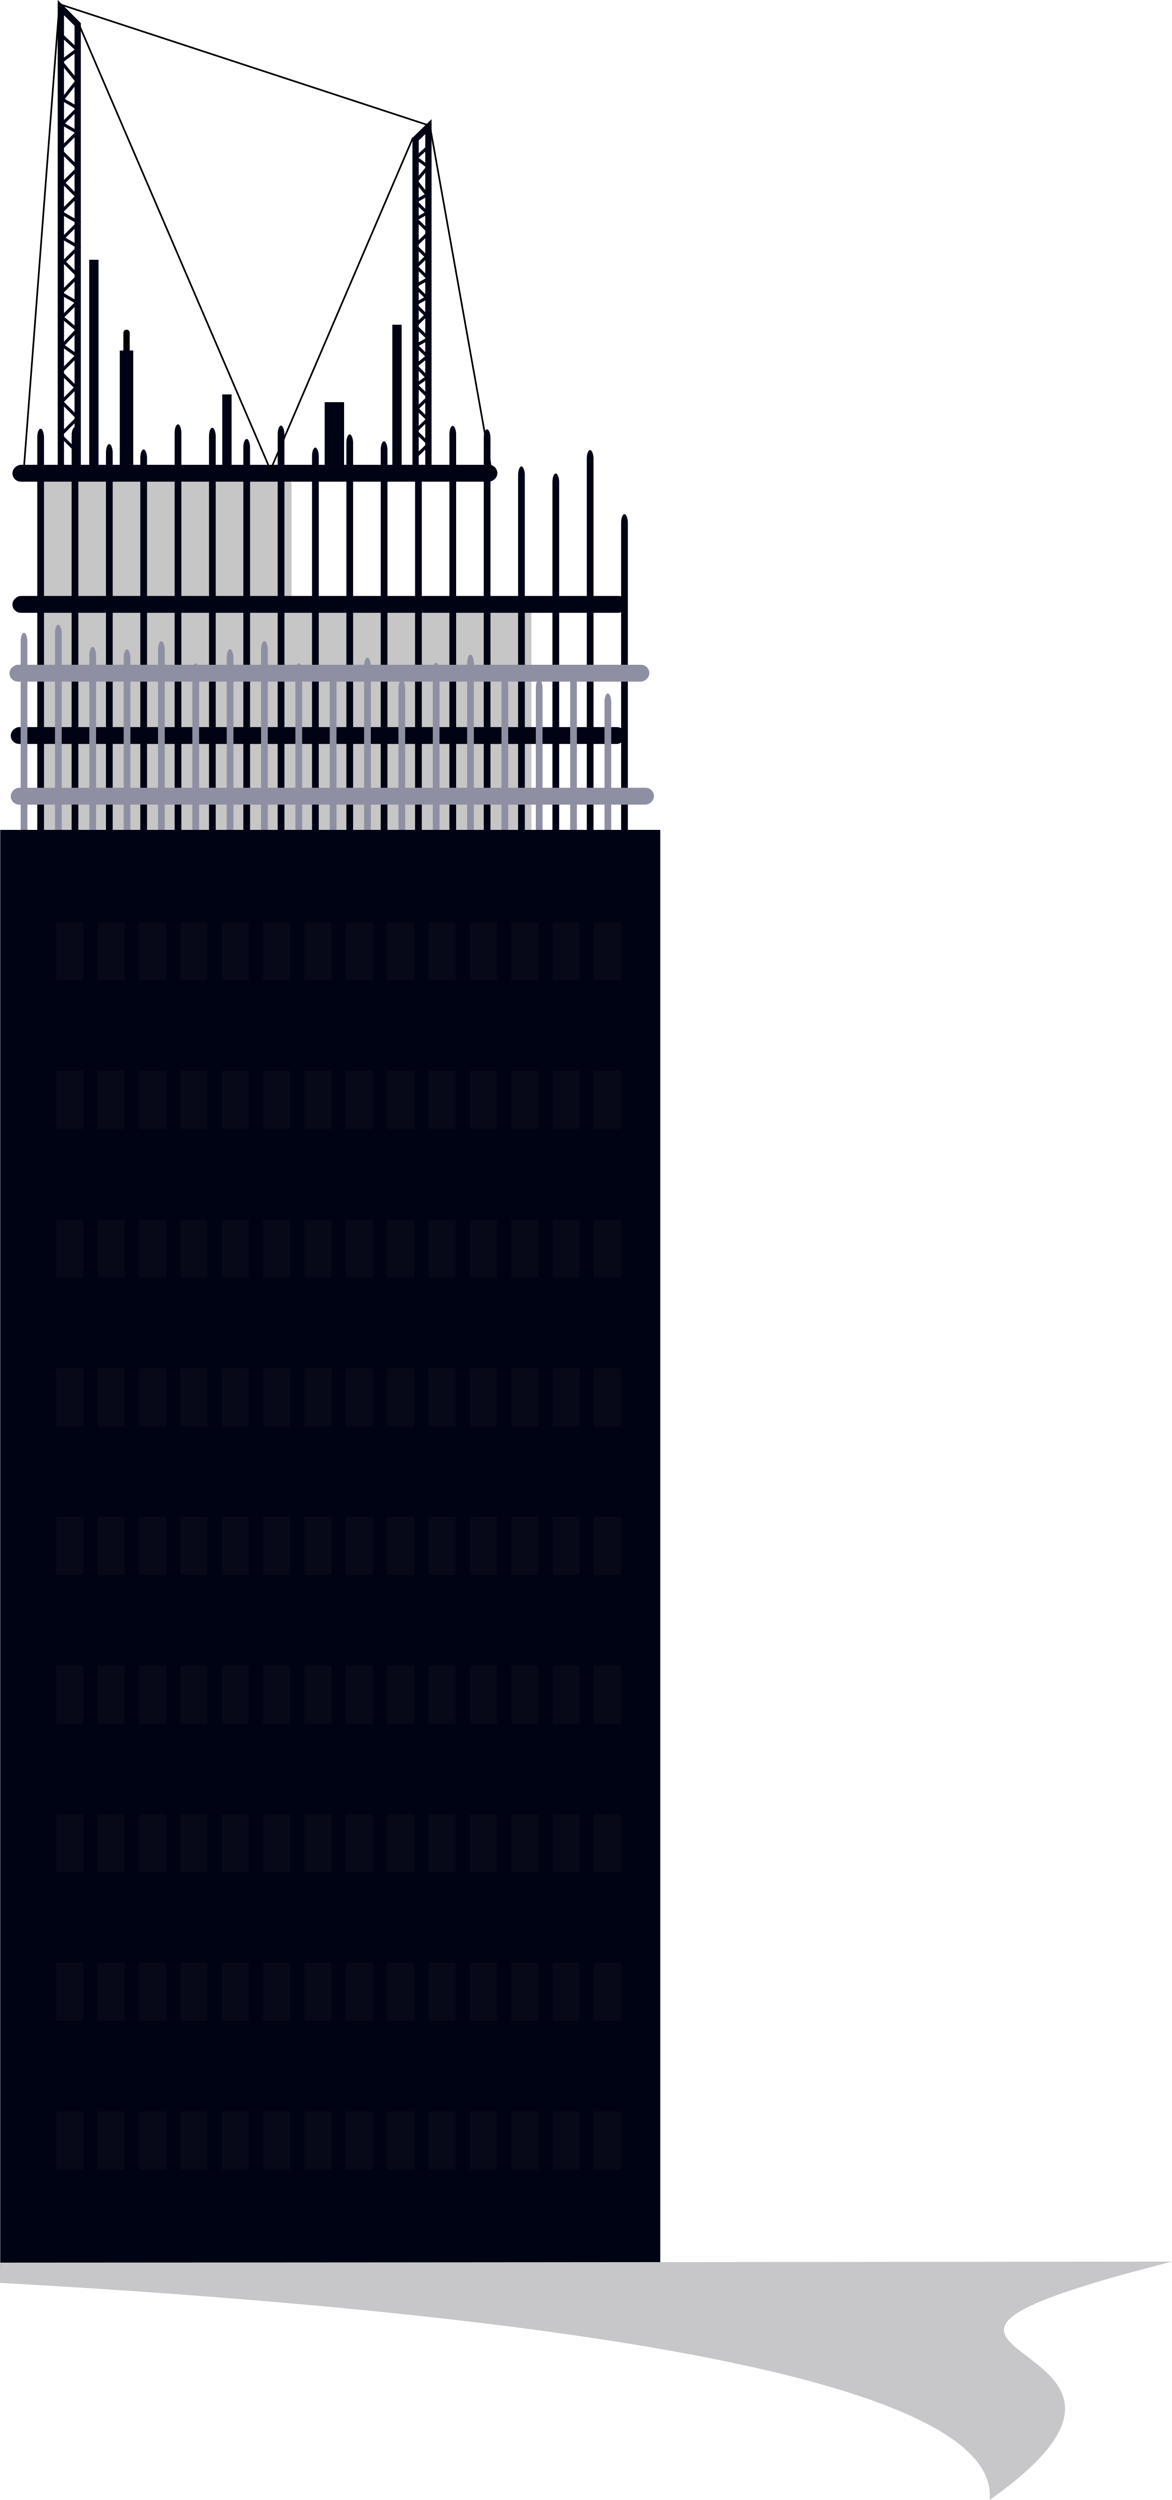 <?xml version="1.0" encoding="UTF-8" standalone="no"?>
<svg
   xmlns:dc="http://purl.org/dc/elements/1.1/"
   xmlns:cc="http://creativecommons.org/ns#"
   xmlns:rdf="http://www.w3.org/1999/02/22-rdf-syntax-ns#"
   xmlns:svg="http://www.w3.org/2000/svg"
   xmlns="http://www.w3.org/2000/svg"
   xmlns:sodipodi="http://sodipodi.sourceforge.net/DTD/sodipodi-0.dtd"
   xmlns:inkscape="http://www.inkscape.org/namespaces/inkscape"
   sodipodi:docname="Building Under Construction - lights.svg"
   inkscape:version="1.0 (4035a4fb49, 2020-05-01)"
   id="svg3506"
   version="1.1"
   viewBox="0 0 186.032 396.547"
   height="396.547mm"
   width="186.032mm">
  <defs
     id="defs3500" />
  <sodipodi:namedview
     inkscape:snap-global="false"
     inkscape:window-maximized="1"
     inkscape:window-y="-9"
     inkscape:window-x="-9"
     inkscape:window-height="1001"
     inkscape:window-width="1920"
     showgrid="false"
     inkscape:document-rotation="0"
     inkscape:current-layer="layer1"
     inkscape:document-units="mm"
     inkscape:cy="794.36035"
     inkscape:cx="360.39554"
     inkscape:zoom="1"
     inkscape:pageshadow="2"
     inkscape:pageopacity="0.0"
     borderopacity="1.0"
     bordercolor="#666666"
     pagecolor="#ffffff"
     id="base" />
  <g
     transform="translate(-3.171,111.857)"
     id="layer1"
     inkscape:groupmode="layer"
     inkscape:label="Layer 1">
    <g
       id="g1080"
       transform="translate(1.069,-0.267)">
      <path
         id="rect4168"
         style="fill:#c6c6c6;stroke:none;stroke-width:2.835;stroke-linecap:round;stroke-linejoin:round"
         d="m 25.938,285.154 c -2.798,0 -5.051,2.253 -5.051,5.051 v 223.475 c 0,2.798 2.253,5.051 5.051,5.051 h 139.457 c 1.216,0 2.316,-0.443 3.186,-1.154 0.87,0.711 1.968,1.154 3.184,1.154 h 137.314 c 2.798,0 5.051,-2.253 5.051,-5.051 V 362.494 c 0,-2.798 -2.253,-5.051 -5.051,-5.051 H 171.764 c -0.459,0 -0.896,0.08 -1.318,0.193 v -67.432 c 0,-2.798 -2.253,-5.051 -5.051,-5.051 z"
         transform="matrix(0.265,0,0,0.265,3.207,-111.589)" />
      <rect
         transform="rotate(90)"
         style="fill:#000314;stroke:none;stroke-width:0.75;stroke-linecap:round;stroke-linejoin:round"
         id="rect4133-4"
         width="2.673"
         height="76.974"
         x="-37.863"
         y="-81.049"
         rx="1.336"
         ry="1.336" />
      <rect
         style="fill:#000314;stroke:none;stroke-width:0.75;stroke-linecap:round;stroke-linejoin:round"
         id="rect4071"
         width="1.069"
         height="85.03"
         x="8.018"
         y="-43.587"
         rx="1.336"
         ry="1.336" />
      <rect
         ry="1.336"
         rx="1.336"
         y="-43.832"
         x="13.47"
         height="81.556"
         width="1.069"
         id="rect4071-0"
         style="fill:#000314;stroke:none;stroke-width:0.75;stroke-linecap:round;stroke-linejoin:round" />
      <rect
         style="fill:#000314;stroke:none;stroke-width:0.75;stroke-linecap:round;stroke-linejoin:round"
         id="rect4071-0-9"
         width="1.069"
         height="89.039"
         x="18.921"
         y="-41.148"
         rx="1.336"
         ry="1.336" />
      <rect
         ry="1.336"
         rx="1.336"
         y="-40.3"
         x="24.373"
         height="89.306"
         width="1.069"
         id="rect4071-2"
         style="fill:#000314;stroke:none;stroke-width:0.75;stroke-linecap:round;stroke-linejoin:round" />
      <rect
         style="fill:#000314;stroke:none;stroke-width:0.75;stroke-linecap:round;stroke-linejoin:round"
         id="rect4071-0-6"
         width="1.069"
         height="89.574"
         x="29.824"
         y="-44.287"
         rx="1.336"
         ry="1.336" />
      <rect
         ry="1.336"
         rx="1.336"
         y="-43.741"
         x="35.276"
         height="99.195"
         width="1.069"
         id="rect4071-0-9-8"
         style="fill:#000314;stroke:none;stroke-width:0.75;stroke-linecap:round;stroke-linejoin:round" />
      <rect
         ry="1.336"
         rx="1.336"
         y="-41.965"
         x="40.727"
         height="90.91"
         width="1.069"
         id="rect4071-5"
         style="fill:#000314;stroke:none;stroke-width:0.75;stroke-linecap:round;stroke-linejoin:round" />
      <rect
         style="fill:#000314;stroke:none;stroke-width:0.75;stroke-linecap:round;stroke-linejoin:round"
         id="rect4071-0-7"
         width="1.069"
         height="89.306"
         x="46.179"
         y="-44.081"
         rx="1.336"
         ry="1.336" />
      <rect
         ry="1.336"
         rx="1.336"
         y="-40.596"
         x="51.63"
         height="95.988"
         width="1.069"
         id="rect4071-0-9-9"
         style="fill:#000314;stroke:none;stroke-width:0.75;stroke-linecap:round;stroke-linejoin:round" />
      <rect
         style="fill:#000314;stroke:none;stroke-width:0.75;stroke-linecap:round;stroke-linejoin:round"
         id="rect4071-2-9"
         width="1.069"
         height="99.195"
         x="57.082"
         y="-42.687"
         rx="1.336"
         ry="1.336" />
      <rect
         ry="1.336"
         rx="1.336"
         y="-41.596"
         x="62.533"
         height="94.385"
         width="1.069"
         id="rect4071-0-6-9"
         style="fill:#000314;stroke:none;stroke-width:0.75;stroke-linecap:round;stroke-linejoin:round" />
      <rect
         style="fill:#000314;stroke:none;stroke-width:0.75;stroke-linecap:round;stroke-linejoin:round"
         id="rect4071-0-9-8-2"
         width="1.069"
         height="99.195"
         x="67.985"
         y="-36.239"
         rx="1.336"
         ry="1.336" />
      <rect
         style="fill:#000314;stroke:none;stroke-width:0.75;stroke-linecap:round;stroke-linejoin:round"
         id="rect4071-5-0"
         width="1.069"
         height="99.195"
         x="73.436"
         y="-44.051"
         rx="1.336"
         ry="1.336" />
      <rect
         ry="1.336"
         rx="1.336"
         y="-43.494"
         x="78.888"
         height="94.919"
         width="1.069"
         id="rect4071-0-7-6"
         style="fill:#000314;stroke:none;stroke-width:0.75;stroke-linecap:round;stroke-linejoin:round" />
      <rect
         style="fill:#000314;stroke:none;stroke-width:0.75;stroke-linecap:round;stroke-linejoin:round"
         id="rect4071-0-9-9-7"
         width="1.069"
         height="99.195"
         x="84.339"
         y="-37.603"
         rx="1.336"
         ry="1.336" />
      <rect
         ry="1.336"
         rx="1.336"
         y="-36.487"
         x="89.791"
         height="99.195"
         width="1.069"
         id="rect4071-2-9-5"
         style="fill:#000314;stroke:none;stroke-width:0.75;stroke-linecap:round;stroke-linejoin:round" />
      <rect
         style="fill:#000314;stroke:none;stroke-width:0.75;stroke-linecap:round;stroke-linejoin:round"
         id="rect4071-0-6-9-0"
         width="1.069"
         height="99.195"
         x="95.242"
         y="-40.207"
         rx="1.336"
         ry="1.336" />
      <rect
         ry="1.336"
         rx="1.336"
         y="-30.039"
         x="100.694"
         height="99.195"
         width="1.069"
         id="rect4071-0-9-8-2-7"
         style="fill:#000314;stroke:none;stroke-width:0.75;stroke-linecap:round;stroke-linejoin:round" />
      <rect
         ry="1.336"
         rx="1.336"
         y="-101.362"
         x="3.742"
         height="97.553"
         width="2.673"
         id="rect4133"
         style="fill:#000314;stroke:none;stroke-width:0.75;stroke-linecap:round;stroke-linejoin:round"
         transform="rotate(90)" />
      <g
         transform="matrix(1,0,0,0.322,141.419,10.21)"
         id="g4335-3"
         style="fill:#8f8fa4;stroke-width:1.762">
        <rect
           style="fill:#8f8fa4;stroke:none;stroke-width:1.321;stroke-linecap:round;stroke-linejoin:round"
           id="rect4071-9"
           width="1.069"
           height="106.908"
           x="-136.04"
           y="-66.55"
           rx="1.336"
           ry="4.147" />
        <rect
           ry="4.147"
           rx="1.336"
           y="-70.559"
           x="-130.589"
           height="106.908"
           width="1.069"
           id="rect4071-0-70"
           style="fill:#8f8fa4;stroke:none;stroke-width:1.321;stroke-linecap:round;stroke-linejoin:round" />
        <rect
           style="fill:#8f8fa4;stroke:none;stroke-width:1.321;stroke-linecap:round;stroke-linejoin:round"
           id="rect4071-0-9-6"
           width="1.069"
           height="106.908"
           x="-125.137"
           y="-59.601"
           rx="1.336"
           ry="4.147" />
        <rect
           ry="4.147"
           rx="1.336"
           y="-58.398"
           x="-119.686"
           height="106.908"
           width="1.069"
           id="rect4071-2-4"
           style="fill:#8f8fa4;stroke:none;stroke-width:1.321;stroke-linecap:round;stroke-linejoin:round" />
        <rect
           style="fill:#8f8fa4;stroke:none;stroke-width:1.321;stroke-linecap:round;stroke-linejoin:round"
           id="rect4071-0-6-2"
           width="1.069"
           height="106.908"
           x="-114.234"
           y="-62.407"
           rx="1.336"
           ry="4.147" />
        <rect
           ry="4.147"
           rx="1.336"
           y="-51.449"
           x="-108.783"
           height="106.908"
           width="1.069"
           id="rect4071-0-9-8-9"
           style="fill:#8f8fa4;stroke:none;stroke-width:1.321;stroke-linecap:round;stroke-linejoin:round" />
        <rect
           ry="4.147"
           rx="1.336"
           y="-58.465"
           x="-103.331"
           height="106.908"
           width="1.069"
           id="rect4071-5-4"
           style="fill:#8f8fa4;stroke:none;stroke-width:1.321;stroke-linecap:round;stroke-linejoin:round" />
        <rect
           style="fill:#8f8fa4;stroke:none;stroke-width:1.321;stroke-linecap:round;stroke-linejoin:round"
           id="rect4071-0-7-8"
           width="1.069"
           height="106.908"
           x="-97.88"
           y="-62.474"
           rx="1.336"
           ry="4.147" />
        <rect
           ry="4.147"
           rx="1.336"
           y="-51.516"
           x="-92.428"
           height="106.908"
           width="1.069"
           id="rect4071-0-9-9-4"
           style="fill:#8f8fa4;stroke:none;stroke-width:1.321;stroke-linecap:round;stroke-linejoin:round" />
        <rect
           style="fill:#8f8fa4;stroke:none;stroke-width:1.321;stroke-linecap:round;stroke-linejoin:round"
           id="rect4071-2-9-4"
           width="1.069"
           height="106.908"
           x="-86.977"
           y="-50.313"
           rx="1.336"
           ry="4.147" />
        <rect
           ry="4.147"
           rx="1.336"
           y="-54.323"
           x="-81.525"
           height="106.908"
           width="1.069"
           id="rect4071-0-6-9-7"
           style="fill:#8f8fa4;stroke:none;stroke-width:1.321;stroke-linecap:round;stroke-linejoin:round" />
        <rect
           style="fill:#8f8fa4;stroke:none;stroke-width:1.321;stroke-linecap:round;stroke-linejoin:round"
           id="rect4071-0-9-8-2-6"
           width="1.069"
           height="106.908"
           x="-76.074"
           y="-43.364"
           rx="1.336"
           ry="4.147" />
        <rect
           style="fill:#8f8fa4;stroke:none;stroke-width:1.321;stroke-linecap:round;stroke-linejoin:round"
           id="rect4071-5-0-3"
           width="1.069"
           height="106.908"
           x="-70.622"
           y="-51.783"
           rx="1.336"
           ry="4.147" />
        <rect
           ry="4.147"
           rx="1.336"
           y="-55.793"
           x="-65.17"
           height="106.908"
           width="1.069"
           id="rect4071-0-7-6-3"
           style="fill:#8f8fa4;stroke:none;stroke-width:1.321;stroke-linecap:round;stroke-linejoin:round" />
        <rect
           style="fill:#8f8fa4;stroke:none;stroke-width:1.321;stroke-linecap:round;stroke-linejoin:round"
           id="rect4071-0-9-9-7-1"
           width="1.069"
           height="106.908"
           x="-59.719"
           y="-44.834"
           rx="1.336"
           ry="4.147" />
        <rect
           ry="4.147"
           rx="1.336"
           y="-43.632"
           x="-54.267"
           height="106.908"
           width="1.069"
           id="rect4071-2-9-5-7"
           style="fill:#8f8fa4;stroke:none;stroke-width:1.321;stroke-linecap:round;stroke-linejoin:round" />
        <rect
           style="fill:#8f8fa4;stroke:none;stroke-width:1.321;stroke-linecap:round;stroke-linejoin:round"
           id="rect4071-0-6-9-0-1"
           width="1.069"
           height="106.908"
           x="-48.816"
           y="-47.641"
           rx="1.336"
           ry="4.147" />
        <rect
           ry="4.147"
           rx="1.336"
           y="-36.683"
           x="-43.364"
           height="106.908"
           width="1.069"
           id="rect4071-0-9-8-2-7-2"
           style="fill:#8f8fa4;stroke:none;stroke-width:1.321;stroke-linecap:round;stroke-linejoin:round" />
      </g>
      <rect
         transform="rotate(90)"
         style="fill:#000314;stroke:none;stroke-width:0.75;stroke-linecap:round;stroke-linejoin:round"
         id="rect4133-9"
         width="2.673"
         height="97.553"
         x="-17.061"
         y="-101.629"
         rx="1.336"
         ry="1.336" />
      <rect
         transform="rotate(90)"
         style="fill:#8f8fa4;stroke:none;stroke-width:0.75;stroke-linecap:round;stroke-linejoin:round"
         id="rect4427"
         width="2.673"
         height="102.097"
         x="13.363"
         y="-105.906"
         rx="1.336"
         ry="1.336" />
      <rect
         ry="1.336"
         rx="1.336"
         y="-105.171"
         x="-6.147"
         height="101.562"
         width="2.673"
         id="rect4427-3"
         style="fill:#8f8fa4;stroke:none;stroke-width:0.75;stroke-linecap:round;stroke-linejoin:round"
         transform="rotate(90)" />
      <path
         style="fill:none;stroke:#000314;stroke-width:1;stroke-linecap:butt;stroke-linejoin:miter;stroke-miterlimit:4;stroke-dasharray:none;stroke-opacity:1"
         d="m 11.76,-36.349 v -74.034 l 2.673,2.673 v 71.361 z"
         id="path4462" />
      <path
         style="fill:none;stroke:#000314;stroke-width:0.5;stroke-linecap:butt;stroke-linejoin:miter;stroke-miterlimit:4;stroke-dasharray:none;stroke-opacity:1"
         d="m 11.626,-106.24 2.706,2.539 -2.532,1.905 2.501,3.069 -2.275,2.91 2.441,1.409 -2.453,2.453 2.356,1.36 -2.77,2.77 2.899,2.899 -2.339,2.339 2.138,2.138 -2.539,2.539 2.815,1.625 -2.466,2.466 2.46,1.42 -2.324,2.324 2.255,2.255 -2.74,2.74 2.541,1.467 -2.341,2.341 2.406,2.005 -2.339,2.472 2.28,1.625 -2.599,2.599 2.457,2.457 -2.272,2.272 2.539,2.539 -2.74,2.74 2.806,2.806"
         id="path4464"
         sodipodi:nodetypes="cccccccccccccccccccccccccccccc" />
      <path
         id="path4462-2"
         d="m 70.105,-36.554 v -54.949 l -2.037,1.984 v 52.965 z"
         style="fill:none;stroke:#000314;stroke-width:1;stroke-linecap:butt;stroke-linejoin:miter;stroke-miterlimit:4;stroke-dasharray:none;stroke-opacity:1" />
      <path
         sodipodi:nodetypes="cccccccccccccccccccccccccccccc"
         id="path4464-8"
         d="m 70.206,-88.429 -2.063,1.885 1.93,1.414 -1.907,2.278 1.734,2.16 -1.86,1.046 1.87,1.821 -1.796,1.009 2.111,2.056 -2.21,2.152 1.783,1.736 -1.63,1.587 1.936,1.885 -2.146,1.206 1.88,1.83 -1.875,1.054 1.771,1.725 -1.719,1.674 2.088,2.033 -1.937,1.089 1.785,1.738 -1.834,1.488 1.783,1.835 -1.738,1.206 1.981,1.929 -1.873,1.824 1.732,1.686 -1.936,1.885 2.088,2.033 -2.139,2.083"
         style="fill:none;stroke:#000314;stroke-width:0.5;stroke-linecap:butt;stroke-linejoin:miter;stroke-miterlimit:4;stroke-dasharray:none;stroke-opacity:1" />
      <path
         style="fill:none;stroke:#000000;stroke-width:0.265px;stroke-linecap:butt;stroke-linejoin:miter;stroke-opacity:1"
         d="m 14.552,-107.912 30.238,70.304"
         id="path4484" />
      <path
         style="fill:none;stroke:#000000;stroke-width:0.265px;stroke-linecap:butt;stroke-linejoin:miter;stroke-opacity:1"
         d="M 67.658,-89.769 44.79,-36.475"
         id="path4486" />
      <path
         style="fill:none;stroke:#000000;stroke-width:0.265px;stroke-linecap:butt;stroke-linejoin:miter;stroke-opacity:1"
         d="m 70.304,-91.848 9.827,54.996"
         id="path4488" />
      <path
         style="fill:none;stroke:#000000;stroke-width:0.265px;stroke-linecap:butt;stroke-linejoin:miter;stroke-opacity:1"
         d="m 5.859,-36.853 5.67,-74.083 58.775,19.277"
         id="path4490" />
      <path
         style="color:#000000;font-style:normal;font-variant:normal;font-weight:normal;font-stretch:normal;font-size:medium;line-height:normal;font-family:sans-serif;font-variant-ligatures:normal;font-variant-position:normal;font-variant-caps:normal;font-variant-numeric:normal;font-variant-alternates:normal;font-variant-east-asian:normal;font-feature-settings:normal;font-variation-settings:normal;text-indent:0;text-align:start;text-decoration:none;text-decoration-line:none;text-decoration-style:solid;text-decoration-color:#000000;letter-spacing:normal;word-spacing:normal;text-transform:none;writing-mode:lr-tb;direction:ltr;text-orientation:mixed;dominant-baseline:auto;baseline-shift:baseline;text-anchor:start;white-space:normal;shape-padding:0;shape-margin:0;inline-size:0;clip-rule:nonzero;display:inline;overflow:visible;visibility:visible;opacity:1;isolation:auto;mix-blend-mode:normal;color-interpolation:sRGB;color-interpolation-filters:linearRGB;solid-color:#000000;solid-opacity:1;vector-effect:none;fill:#000000;fill-opacity:1;fill-rule:nonzero;stroke:none;stroke-width:1;stroke-linecap:round;stroke-linejoin:miter;stroke-miterlimit:4;stroke-dasharray:none;stroke-dashoffset:0;stroke-opacity:1;color-rendering:auto;image-rendering:auto;shape-rendering:auto;text-rendering:auto;enable-background:accumulate;stop-color:#000000;stop-opacity:1"
         d="m 22.188,-59.299 a 0.5,0.5 0 0 0 -0.5,0.5 v 21.916 a 0.5,0.5 0 0 0 0.5,0.5 0.5,0.5 0 0 0 0.5,-0.5 v -21.916 a 0.5,0.5 0 0 0 -0.5,-0.5 z"
         id="path4510" />
      <rect
         style="fill:#000314;stroke:none;stroke-width:1;stroke-linecap:round;stroke-linejoin:round;stroke-miterlimit:4;stroke-dasharray:none;stroke-opacity:1"
         id="rect4506"
         width="2.138"
         height="19.644"
         x="21.114"
         y="-55.993"
         rx="0"
         ry="0" />
      <rect
         ry="0"
         rx="0"
         y="-47.801"
         x="53.637"
         height="12.085"
         width="3.083"
         id="rect4506-4"
         style="fill:#000314;stroke:none;stroke-width:1;stroke-linecap:round;stroke-linejoin:round;stroke-miterlimit:4;stroke-dasharray:none;stroke-opacity:1" />
      <rect
         style="fill:#000314;stroke:none;stroke-width:1;stroke-linecap:round;stroke-linejoin:round;stroke-miterlimit:4;stroke-dasharray:none;stroke-opacity:1"
         id="rect4506-4-0"
         width="1.477"
         height="13.219"
         x="37.384"
         y="-49.029"
         rx="0"
         ry="0" />
      <rect
         ry="0"
         rx="0"
         y="-60.085"
         x="64.378"
         height="23.046"
         width="1.477"
         id="rect4506-4-0-3"
         style="fill:#000314;stroke:none;stroke-width:1;stroke-linecap:round;stroke-linejoin:round;stroke-miterlimit:4;stroke-dasharray:none;stroke-opacity:1" />
      <rect
         ry="0"
         rx="0"
         y="-70.385"
         x="16.265"
         height="34.291"
         width="1.477"
         id="rect4506-4-0-31"
         style="fill:#000314;stroke:none;stroke-width:1;stroke-linecap:round;stroke-linejoin:round;stroke-miterlimit:4;stroke-dasharray:none;stroke-opacity:1" />
    </g>
    <rect
       ry="0"
       rx="0"
       y="19.778"
       x="3.207"
       height="228.419"
       width="104.77"
       id="rect4069"
       style="fill:#000314;stroke:none;stroke-width:0.75;stroke-linecap:round;stroke-linejoin:round" />
    <g
       id="g1217"
       transform="translate(1.604,4.276)"
       style="fill:#070919;fill-opacity:1">
      <g
         id="g4706"
         transform="matrix(0.904,0,0,0.82,4.957,8.781)"
         style="fill:#070919;fill-opacity:1;stroke-width:1.162">
        <rect
           ry="0"
           rx="0"
           y="26.07"
           x="6.145"
           height="11.225"
           width="4.734"
           id="rect4548"
           style="fill:#070919;fill-opacity:1;stroke:none;stroke-width:1.162;stroke-linecap:round;stroke-linejoin:round;stroke-miterlimit:4;stroke-dasharray:none;stroke-opacity:1" />
        <rect
           style="fill:#070919;fill-opacity:1;stroke:none;stroke-width:1.162;stroke-linecap:round;stroke-linejoin:round;stroke-miterlimit:4;stroke-dasharray:none;stroke-opacity:1"
           id="rect4548-0"
           width="4.734"
           height="11.225"
           x="13.407"
           y="26.07"
           rx="0"
           ry="0" />
        <rect
           style="fill:#070919;fill-opacity:1;stroke:none;stroke-width:1.162;stroke-linecap:round;stroke-linejoin:round;stroke-miterlimit:4;stroke-dasharray:none;stroke-opacity:1"
           id="rect4548-3"
           width="4.734"
           height="11.225"
           x="20.668"
           y="26.07"
           rx="0"
           ry="0" />
        <rect
           ry="0"
           rx="0"
           y="26.07"
           x="27.93"
           height="11.225"
           width="4.734"
           id="rect4548-0-6"
           style="fill:#070919;fill-opacity:1;stroke:none;stroke-width:1.162;stroke-linecap:round;stroke-linejoin:round;stroke-miterlimit:4;stroke-dasharray:none;stroke-opacity:1" />
        <rect
           style="fill:#070919;fill-opacity:1;stroke:none;stroke-width:1.162;stroke-linecap:round;stroke-linejoin:round;stroke-miterlimit:4;stroke-dasharray:none;stroke-opacity:1"
           id="rect4548-1"
           width="4.734"
           height="11.225"
           x="35.191"
           y="26.07"
           rx="0"
           ry="0" />
        <rect
           ry="0"
           rx="0"
           y="26.07"
           x="42.453"
           height="11.225"
           width="4.734"
           id="rect4548-0-67"
           style="fill:#070919;fill-opacity:1;stroke:none;stroke-width:1.162;stroke-linecap:round;stroke-linejoin:round;stroke-miterlimit:4;stroke-dasharray:none;stroke-opacity:1" />
        <rect
           style="fill:#070919;fill-opacity:1;stroke:none;stroke-width:1.162;stroke-linecap:round;stroke-linejoin:round;stroke-miterlimit:4;stroke-dasharray:none;stroke-opacity:1"
           id="rect4548-7"
           width="4.734"
           height="11.225"
           x="49.714"
           y="26.07"
           rx="0"
           ry="0" />
        <rect
           ry="0"
           rx="0"
           y="26.07"
           x="56.976"
           height="11.225"
           width="4.734"
           id="rect4548-0-0"
           style="fill:#070919;fill-opacity:1;stroke:none;stroke-width:1.162;stroke-linecap:round;stroke-linejoin:round;stroke-miterlimit:4;stroke-dasharray:none;stroke-opacity:1" />
        <rect
           style="fill:#070919;fill-opacity:1;stroke:none;stroke-width:1.162;stroke-linecap:round;stroke-linejoin:round;stroke-miterlimit:4;stroke-dasharray:none;stroke-opacity:1"
           id="rect4548-4"
           width="4.734"
           height="11.225"
           x="64.238"
           y="26.07"
           rx="0"
           ry="0" />
        <rect
           ry="0"
           rx="0"
           y="26.07"
           x="71.499"
           height="11.225"
           width="4.734"
           id="rect4548-0-2"
           style="fill:#070919;fill-opacity:1;stroke:none;stroke-width:1.162;stroke-linecap:round;stroke-linejoin:round;stroke-miterlimit:4;stroke-dasharray:none;stroke-opacity:1" />
        <rect
           ry="0"
           rx="0"
           y="26.07"
           x="78.761"
           height="11.225"
           width="4.734"
           id="rect4548-3-3"
           style="fill:#070919;fill-opacity:1;stroke:none;stroke-width:1.162;stroke-linecap:round;stroke-linejoin:round;stroke-miterlimit:4;stroke-dasharray:none;stroke-opacity:1" />
        <rect
           style="fill:#070919;fill-opacity:1;stroke:none;stroke-width:1.162;stroke-linecap:round;stroke-linejoin:round;stroke-miterlimit:4;stroke-dasharray:none;stroke-opacity:1"
           id="rect4548-0-6-2"
           width="4.734"
           height="11.225"
           x="86.022"
           y="26.07"
           rx="0"
           ry="0" />
        <rect
           ry="0"
           rx="0"
           y="26.07"
           x="93.284"
           height="11.225"
           width="4.734"
           id="rect4548-1-4"
           style="fill:#070919;fill-opacity:1;stroke:none;stroke-width:1.162;stroke-linecap:round;stroke-linejoin:round;stroke-miterlimit:4;stroke-dasharray:none;stroke-opacity:1" />
        <rect
           style="fill:#070919;fill-opacity:1;stroke:none;stroke-width:1.162;stroke-linecap:round;stroke-linejoin:round;stroke-miterlimit:4;stroke-dasharray:none;stroke-opacity:1"
           id="rect4548-0-67-4"
           width="4.734"
           height="11.225"
           x="100.546"
           y="26.07"
           rx="0"
           ry="0" />
      </g>
      <g
         id="g4706-9"
         transform="matrix(0.904,0,0,0.82,4.957,32.359)"
         style="fill:#070919;fill-opacity:1;stroke-width:1.162">
        <rect
           style="fill:#070919;fill-opacity:1;stroke:none;stroke-width:1.162;stroke-linecap:round;stroke-linejoin:round;stroke-miterlimit:4;stroke-dasharray:none;stroke-opacity:1"
           id="rect4548-6"
           width="4.734"
           height="11.225"
           x="6.145"
           y="26.07"
           rx="0"
           ry="0" />
        <rect
           ry="0"
           rx="0"
           y="26.07"
           x="13.407"
           height="11.225"
           width="4.734"
           id="rect4548-0-4"
           style="fill:#070919;fill-opacity:1;stroke:none;stroke-width:1.162;stroke-linecap:round;stroke-linejoin:round;stroke-miterlimit:4;stroke-dasharray:none;stroke-opacity:1" />
        <rect
           ry="0"
           rx="0"
           y="26.07"
           x="20.668"
           height="11.225"
           width="4.734"
           id="rect4548-3-33"
           style="fill:#070919;fill-opacity:1;stroke:none;stroke-width:1.162;stroke-linecap:round;stroke-linejoin:round;stroke-miterlimit:4;stroke-dasharray:none;stroke-opacity:1" />
        <rect
           style="fill:#070919;fill-opacity:1;stroke:none;stroke-width:1.162;stroke-linecap:round;stroke-linejoin:round;stroke-miterlimit:4;stroke-dasharray:none;stroke-opacity:1"
           id="rect4548-0-6-6"
           width="4.734"
           height="11.225"
           x="27.93"
           y="26.07"
           rx="0"
           ry="0" />
        <rect
           ry="0"
           rx="0"
           y="26.07"
           x="35.191"
           height="11.225"
           width="4.734"
           id="rect4548-1-6"
           style="fill:#070919;fill-opacity:1;stroke:none;stroke-width:1.162;stroke-linecap:round;stroke-linejoin:round;stroke-miterlimit:4;stroke-dasharray:none;stroke-opacity:1" />
        <rect
           style="fill:#070919;fill-opacity:1;stroke:none;stroke-width:1.162;stroke-linecap:round;stroke-linejoin:round;stroke-miterlimit:4;stroke-dasharray:none;stroke-opacity:1"
           id="rect4548-0-67-5"
           width="4.734"
           height="11.225"
           x="42.453"
           y="26.07"
           rx="0"
           ry="0" />
        <rect
           ry="0"
           rx="0"
           y="26.07"
           x="49.714"
           height="11.225"
           width="4.734"
           id="rect4548-7-7"
           style="fill:#070919;fill-opacity:1;stroke:none;stroke-width:1.162;stroke-linecap:round;stroke-linejoin:round;stroke-miterlimit:4;stroke-dasharray:none;stroke-opacity:1" />
        <rect
           style="fill:#070919;fill-opacity:1;stroke:none;stroke-width:1.162;stroke-linecap:round;stroke-linejoin:round;stroke-miterlimit:4;stroke-dasharray:none;stroke-opacity:1"
           id="rect4548-0-0-8"
           width="4.734"
           height="11.225"
           x="56.976"
           y="26.07"
           rx="0"
           ry="0" />
        <rect
           ry="0"
           rx="0"
           y="26.07"
           x="64.238"
           height="11.225"
           width="4.734"
           id="rect4548-4-7"
           style="fill:#070919;fill-opacity:1;stroke:none;stroke-width:1.162;stroke-linecap:round;stroke-linejoin:round;stroke-miterlimit:4;stroke-dasharray:none;stroke-opacity:1" />
        <rect
           style="fill:#070919;fill-opacity:1;stroke:none;stroke-width:1.162;stroke-linecap:round;stroke-linejoin:round;stroke-miterlimit:4;stroke-dasharray:none;stroke-opacity:1"
           id="rect4548-0-2-3"
           width="4.734"
           height="11.225"
           x="71.499"
           y="26.07"
           rx="0"
           ry="0" />
        <rect
           style="fill:#070919;fill-opacity:1;stroke:none;stroke-width:1.162;stroke-linecap:round;stroke-linejoin:round;stroke-miterlimit:4;stroke-dasharray:none;stroke-opacity:1"
           id="rect4548-3-3-1"
           width="4.734"
           height="11.225"
           x="78.761"
           y="26.07"
           rx="0"
           ry="0" />
        <rect
           ry="0"
           rx="0"
           y="26.07"
           x="86.022"
           height="11.225"
           width="4.734"
           id="rect4548-0-6-2-5"
           style="fill:#070919;fill-opacity:1;stroke:none;stroke-width:1.162;stroke-linecap:round;stroke-linejoin:round;stroke-miterlimit:4;stroke-dasharray:none;stroke-opacity:1" />
        <rect
           style="fill:#070919;fill-opacity:1;stroke:none;stroke-width:1.162;stroke-linecap:round;stroke-linejoin:round;stroke-miterlimit:4;stroke-dasharray:none;stroke-opacity:1"
           id="rect4548-1-4-1"
           width="4.734"
           height="11.225"
           x="93.284"
           y="26.07"
           rx="0"
           ry="0" />
        <rect
           ry="0"
           rx="0"
           y="26.07"
           x="100.546"
           height="11.225"
           width="4.734"
           id="rect4548-0-67-4-9"
           style="fill:#070919;fill-opacity:1;stroke:none;stroke-width:1.162;stroke-linecap:round;stroke-linejoin:round;stroke-miterlimit:4;stroke-dasharray:none;stroke-opacity:1" />
      </g>
      <g
         transform="matrix(0.904,0,0,0.82,4.957,55.938)"
         id="g4706-9-9"
         style="fill:#070919;fill-opacity:1;stroke-width:1.162">
        <rect
           ry="0"
           rx="0"
           y="26.07"
           x="6.145"
           height="11.225"
           width="4.734"
           id="rect4548-6-4"
           style="fill:#070919;fill-opacity:1;stroke:none;stroke-width:1.162;stroke-linecap:round;stroke-linejoin:round;stroke-miterlimit:4;stroke-dasharray:none;stroke-opacity:1" />
        <rect
           style="fill:#070919;fill-opacity:1;stroke:none;stroke-width:1.162;stroke-linecap:round;stroke-linejoin:round;stroke-miterlimit:4;stroke-dasharray:none;stroke-opacity:1"
           id="rect4548-0-4-3"
           width="4.734"
           height="11.225"
           x="13.407"
           y="26.07"
           rx="0"
           ry="0" />
        <rect
           style="fill:#070919;fill-opacity:1;stroke:none;stroke-width:1.162;stroke-linecap:round;stroke-linejoin:round;stroke-miterlimit:4;stroke-dasharray:none;stroke-opacity:1"
           id="rect4548-3-33-7"
           width="4.734"
           height="11.225"
           x="20.668"
           y="26.07"
           rx="0"
           ry="0" />
        <rect
           ry="0"
           rx="0"
           y="26.07"
           x="27.93"
           height="11.225"
           width="4.734"
           id="rect4548-0-6-6-1"
           style="fill:#070919;fill-opacity:1;stroke:none;stroke-width:1.162;stroke-linecap:round;stroke-linejoin:round;stroke-miterlimit:4;stroke-dasharray:none;stroke-opacity:1" />
        <rect
           style="fill:#070919;fill-opacity:1;stroke:none;stroke-width:1.162;stroke-linecap:round;stroke-linejoin:round;stroke-miterlimit:4;stroke-dasharray:none;stroke-opacity:1"
           id="rect4548-1-6-6"
           width="4.734"
           height="11.225"
           x="35.191"
           y="26.07"
           rx="0"
           ry="0" />
        <rect
           ry="0"
           rx="0"
           y="26.07"
           x="42.453"
           height="11.225"
           width="4.734"
           id="rect4548-0-67-5-2"
           style="fill:#070919;fill-opacity:1;stroke:none;stroke-width:1.162;stroke-linecap:round;stroke-linejoin:round;stroke-miterlimit:4;stroke-dasharray:none;stroke-opacity:1" />
        <rect
           style="fill:#070919;fill-opacity:1;stroke:none;stroke-width:1.162;stroke-linecap:round;stroke-linejoin:round;stroke-miterlimit:4;stroke-dasharray:none;stroke-opacity:1"
           id="rect4548-7-7-4"
           width="4.734"
           height="11.225"
           x="49.714"
           y="26.07"
           rx="0"
           ry="0" />
        <rect
           ry="0"
           rx="0"
           y="26.07"
           x="56.976"
           height="11.225"
           width="4.734"
           id="rect4548-0-0-8-3"
           style="fill:#070919;fill-opacity:1;stroke:none;stroke-width:1.162;stroke-linecap:round;stroke-linejoin:round;stroke-miterlimit:4;stroke-dasharray:none;stroke-opacity:1" />
        <rect
           style="fill:#070919;fill-opacity:1;stroke:none;stroke-width:1.162;stroke-linecap:round;stroke-linejoin:round;stroke-miterlimit:4;stroke-dasharray:none;stroke-opacity:1"
           id="rect4548-4-7-5"
           width="4.734"
           height="11.225"
           x="64.238"
           y="26.07"
           rx="0"
           ry="0" />
        <rect
           ry="0"
           rx="0"
           y="26.07"
           x="71.499"
           height="11.225"
           width="4.734"
           id="rect4548-0-2-3-5"
           style="fill:#070919;fill-opacity:1;stroke:none;stroke-width:1.162;stroke-linecap:round;stroke-linejoin:round;stroke-miterlimit:4;stroke-dasharray:none;stroke-opacity:1" />
        <rect
           ry="0"
           rx="0"
           y="26.07"
           x="78.761"
           height="11.225"
           width="4.734"
           id="rect4548-3-3-1-4"
           style="fill:#070919;fill-opacity:1;stroke:none;stroke-width:1.162;stroke-linecap:round;stroke-linejoin:round;stroke-miterlimit:4;stroke-dasharray:none;stroke-opacity:1" />
        <rect
           style="fill:#070919;fill-opacity:1;stroke:none;stroke-width:1.162;stroke-linecap:round;stroke-linejoin:round;stroke-miterlimit:4;stroke-dasharray:none;stroke-opacity:1"
           id="rect4548-0-6-2-5-7"
           width="4.734"
           height="11.225"
           x="86.022"
           y="26.07"
           rx="0"
           ry="0" />
        <rect
           ry="0"
           rx="0"
           y="26.07"
           x="93.284"
           height="11.225"
           width="4.734"
           id="rect4548-1-4-1-1"
           style="fill:#070919;fill-opacity:1;stroke:none;stroke-width:1.162;stroke-linecap:round;stroke-linejoin:round;stroke-miterlimit:4;stroke-dasharray:none;stroke-opacity:1" />
        <rect
           style="fill:#070919;fill-opacity:1;stroke:none;stroke-width:1.162;stroke-linecap:round;stroke-linejoin:round;stroke-miterlimit:4;stroke-dasharray:none;stroke-opacity:1"
           id="rect4548-0-67-4-9-8"
           width="4.734"
           height="11.225"
           x="100.546"
           y="26.07"
           rx="0"
           ry="0" />
      </g>
      <g
         id="g4706-9-9-9"
         transform="matrix(0.904,0,0,0.82,4.957,79.517)"
         style="fill:#070919;fill-opacity:1;stroke-width:1.162">
        <rect
           style="fill:#070919;fill-opacity:1;stroke:none;stroke-width:1.162;stroke-linecap:round;stroke-linejoin:round;stroke-miterlimit:4;stroke-dasharray:none;stroke-opacity:1"
           id="rect4548-6-4-0"
           width="4.734"
           height="11.225"
           x="6.145"
           y="26.07"
           rx="0"
           ry="0" />
        <rect
           ry="0"
           rx="0"
           y="26.07"
           x="13.407"
           height="11.225"
           width="4.734"
           id="rect4548-0-4-3-9"
           style="fill:#070919;fill-opacity:1;stroke:none;stroke-width:1.162;stroke-linecap:round;stroke-linejoin:round;stroke-miterlimit:4;stroke-dasharray:none;stroke-opacity:1" />
        <rect
           ry="0"
           rx="0"
           y="26.07"
           x="20.668"
           height="11.225"
           width="4.734"
           id="rect4548-3-33-7-5"
           style="fill:#070919;fill-opacity:1;stroke:none;stroke-width:1.162;stroke-linecap:round;stroke-linejoin:round;stroke-miterlimit:4;stroke-dasharray:none;stroke-opacity:1" />
        <rect
           style="fill:#070919;fill-opacity:1;stroke:none;stroke-width:1.162;stroke-linecap:round;stroke-linejoin:round;stroke-miterlimit:4;stroke-dasharray:none;stroke-opacity:1"
           id="rect4548-0-6-6-1-8"
           width="4.734"
           height="11.225"
           x="27.93"
           y="26.07"
           rx="0"
           ry="0" />
        <rect
           ry="0"
           rx="0"
           y="26.07"
           x="35.191"
           height="11.225"
           width="4.734"
           id="rect4548-1-6-6-3"
           style="fill:#070919;fill-opacity:1;stroke:none;stroke-width:1.162;stroke-linecap:round;stroke-linejoin:round;stroke-miterlimit:4;stroke-dasharray:none;stroke-opacity:1" />
        <rect
           style="fill:#070919;fill-opacity:1;stroke:none;stroke-width:1.162;stroke-linecap:round;stroke-linejoin:round;stroke-miterlimit:4;stroke-dasharray:none;stroke-opacity:1"
           id="rect4548-0-67-5-2-2"
           width="4.734"
           height="11.225"
           x="42.453"
           y="26.07"
           rx="0"
           ry="0" />
        <rect
           ry="0"
           rx="0"
           y="26.07"
           x="49.714"
           height="11.225"
           width="4.734"
           id="rect4548-7-7-4-0"
           style="fill:#070919;fill-opacity:1;stroke:none;stroke-width:1.162;stroke-linecap:round;stroke-linejoin:round;stroke-miterlimit:4;stroke-dasharray:none;stroke-opacity:1" />
        <rect
           style="fill:#070919;fill-opacity:1;stroke:none;stroke-width:1.162;stroke-linecap:round;stroke-linejoin:round;stroke-miterlimit:4;stroke-dasharray:none;stroke-opacity:1"
           id="rect4548-0-0-8-3-1"
           width="4.734"
           height="11.225"
           x="56.976"
           y="26.07"
           rx="0"
           ry="0" />
        <rect
           ry="0"
           rx="0"
           y="26.07"
           x="64.238"
           height="11.225"
           width="4.734"
           id="rect4548-4-7-5-2"
           style="fill:#070919;fill-opacity:1;stroke:none;stroke-width:1.162;stroke-linecap:round;stroke-linejoin:round;stroke-miterlimit:4;stroke-dasharray:none;stroke-opacity:1" />
        <rect
           style="fill:#070919;fill-opacity:1;stroke:none;stroke-width:1.162;stroke-linecap:round;stroke-linejoin:round;stroke-miterlimit:4;stroke-dasharray:none;stroke-opacity:1"
           id="rect4548-0-2-3-5-3"
           width="4.734"
           height="11.225"
           x="71.499"
           y="26.07"
           rx="0"
           ry="0" />
        <rect
           style="fill:#070919;fill-opacity:1;stroke:none;stroke-width:1.162;stroke-linecap:round;stroke-linejoin:round;stroke-miterlimit:4;stroke-dasharray:none;stroke-opacity:1"
           id="rect4548-3-3-1-4-0"
           width="4.734"
           height="11.225"
           x="78.761"
           y="26.07"
           rx="0"
           ry="0" />
        <rect
           ry="0"
           rx="0"
           y="26.07"
           x="86.022"
           height="11.225"
           width="4.734"
           id="rect4548-0-6-2-5-7-8"
           style="fill:#070919;fill-opacity:1;stroke:none;stroke-width:1.162;stroke-linecap:round;stroke-linejoin:round;stroke-miterlimit:4;stroke-dasharray:none;stroke-opacity:1" />
        <rect
           style="fill:#070919;fill-opacity:1;stroke:none;stroke-width:1.162;stroke-linecap:round;stroke-linejoin:round;stroke-miterlimit:4;stroke-dasharray:none;stroke-opacity:1"
           id="rect4548-1-4-1-1-3"
           width="4.734"
           height="11.225"
           x="93.284"
           y="26.07"
           rx="0"
           ry="0" />
        <rect
           ry="0"
           rx="0"
           y="26.07"
           x="100.546"
           height="11.225"
           width="4.734"
           id="rect4548-0-67-4-9-8-8"
           style="fill:#070919;fill-opacity:1;stroke:none;stroke-width:1.162;stroke-linecap:round;stroke-linejoin:round;stroke-miterlimit:4;stroke-dasharray:none;stroke-opacity:1" />
      </g>
      <g
         transform="matrix(0.904,0,0,0.82,4.957,103.095)"
         id="g4706-9-9-9-8"
         style="fill:#070919;fill-opacity:1;stroke-width:1.162">
        <rect
           ry="0"
           rx="0"
           y="26.07"
           x="6.145"
           height="11.225"
           width="4.734"
           id="rect4548-6-4-0-3"
           style="fill:#070919;fill-opacity:1;stroke:none;stroke-width:1.162;stroke-linecap:round;stroke-linejoin:round;stroke-miterlimit:4;stroke-dasharray:none;stroke-opacity:1" />
        <rect
           style="fill:#070919;fill-opacity:1;stroke:none;stroke-width:1.162;stroke-linecap:round;stroke-linejoin:round;stroke-miterlimit:4;stroke-dasharray:none;stroke-opacity:1"
           id="rect4548-0-4-3-9-2"
           width="4.734"
           height="11.225"
           x="13.407"
           y="26.07"
           rx="0"
           ry="0" />
        <rect
           style="fill:#070919;fill-opacity:1;stroke:none;stroke-width:1.162;stroke-linecap:round;stroke-linejoin:round;stroke-miterlimit:4;stroke-dasharray:none;stroke-opacity:1"
           id="rect4548-3-33-7-5-2"
           width="4.734"
           height="11.225"
           x="20.668"
           y="26.07"
           rx="0"
           ry="0" />
        <rect
           ry="0"
           rx="0"
           y="26.07"
           x="27.93"
           height="11.225"
           width="4.734"
           id="rect4548-0-6-6-1-8-5"
           style="fill:#070919;fill-opacity:1;stroke:none;stroke-width:1.162;stroke-linecap:round;stroke-linejoin:round;stroke-miterlimit:4;stroke-dasharray:none;stroke-opacity:1" />
        <rect
           style="fill:#070919;fill-opacity:1;stroke:none;stroke-width:1.162;stroke-linecap:round;stroke-linejoin:round;stroke-miterlimit:4;stroke-dasharray:none;stroke-opacity:1"
           id="rect4548-1-6-6-3-0"
           width="4.734"
           height="11.225"
           x="35.191"
           y="26.07"
           rx="0"
           ry="0" />
        <rect
           ry="0"
           rx="0"
           y="26.07"
           x="42.453"
           height="11.225"
           width="4.734"
           id="rect4548-0-67-5-2-2-9"
           style="fill:#070919;fill-opacity:1;stroke:none;stroke-width:1.162;stroke-linecap:round;stroke-linejoin:round;stroke-miterlimit:4;stroke-dasharray:none;stroke-opacity:1" />
        <rect
           style="fill:#070919;fill-opacity:1;stroke:none;stroke-width:1.162;stroke-linecap:round;stroke-linejoin:round;stroke-miterlimit:4;stroke-dasharray:none;stroke-opacity:1"
           id="rect4548-7-7-4-0-7"
           width="4.734"
           height="11.225"
           x="49.714"
           y="26.07"
           rx="0"
           ry="0" />
        <rect
           ry="0"
           rx="0"
           y="26.07"
           x="56.976"
           height="11.225"
           width="4.734"
           id="rect4548-0-0-8-3-1-3"
           style="fill:#070919;fill-opacity:1;stroke:none;stroke-width:1.162;stroke-linecap:round;stroke-linejoin:round;stroke-miterlimit:4;stroke-dasharray:none;stroke-opacity:1" />
        <rect
           style="fill:#070919;fill-opacity:1;stroke:none;stroke-width:1.162;stroke-linecap:round;stroke-linejoin:round;stroke-miterlimit:4;stroke-dasharray:none;stroke-opacity:1"
           id="rect4548-4-7-5-2-8"
           width="4.734"
           height="11.225"
           x="64.238"
           y="26.07"
           rx="0"
           ry="0" />
        <rect
           ry="0"
           rx="0"
           y="26.07"
           x="71.499"
           height="11.225"
           width="4.734"
           id="rect4548-0-2-3-5-3-7"
           style="fill:#070919;fill-opacity:1;stroke:none;stroke-width:1.162;stroke-linecap:round;stroke-linejoin:round;stroke-miterlimit:4;stroke-dasharray:none;stroke-opacity:1" />
        <rect
           ry="0"
           rx="0"
           y="26.07"
           x="78.761"
           height="11.225"
           width="4.734"
           id="rect4548-3-3-1-4-0-2"
           style="fill:#070919;fill-opacity:1;stroke:none;stroke-width:1.162;stroke-linecap:round;stroke-linejoin:round;stroke-miterlimit:4;stroke-dasharray:none;stroke-opacity:1" />
        <rect
           style="fill:#070919;fill-opacity:1;stroke:none;stroke-width:1.162;stroke-linecap:round;stroke-linejoin:round;stroke-miterlimit:4;stroke-dasharray:none;stroke-opacity:1"
           id="rect4548-0-6-2-5-7-8-7"
           width="4.734"
           height="11.225"
           x="86.022"
           y="26.07"
           rx="0"
           ry="0" />
        <rect
           ry="0"
           rx="0"
           y="26.07"
           x="93.284"
           height="11.225"
           width="4.734"
           id="rect4548-1-4-1-1-3-3"
           style="fill:#070919;fill-opacity:1;stroke:none;stroke-width:1.162;stroke-linecap:round;stroke-linejoin:round;stroke-miterlimit:4;stroke-dasharray:none;stroke-opacity:1" />
        <rect
           style="fill:#070919;fill-opacity:1;stroke:none;stroke-width:1.162;stroke-linecap:round;stroke-linejoin:round;stroke-miterlimit:4;stroke-dasharray:none;stroke-opacity:1"
           id="rect4548-0-67-4-9-8-8-6"
           width="4.734"
           height="11.225"
           x="100.546"
           y="26.07"
           rx="0"
           ry="0" />
      </g>
      <g
         id="g4706-9-9-9-8-3"
         transform="matrix(0.904,0,0,0.82,4.957,126.674)"
         style="fill:#070919;fill-opacity:1;stroke-width:1.162">
        <rect
           style="fill:#070919;fill-opacity:1;stroke:none;stroke-width:1.162;stroke-linecap:round;stroke-linejoin:round;stroke-miterlimit:4;stroke-dasharray:none;stroke-opacity:1"
           id="rect4548-6-4-0-3-6"
           width="4.734"
           height="11.225"
           x="6.145"
           y="26.07"
           rx="0"
           ry="0" />
        <rect
           ry="0"
           rx="0"
           y="26.07"
           x="13.407"
           height="11.225"
           width="4.734"
           id="rect4548-0-4-3-9-2-4"
           style="fill:#070919;fill-opacity:1;stroke:none;stroke-width:1.162;stroke-linecap:round;stroke-linejoin:round;stroke-miterlimit:4;stroke-dasharray:none;stroke-opacity:1" />
        <rect
           ry="0"
           rx="0"
           y="26.07"
           x="20.668"
           height="11.225"
           width="4.734"
           id="rect4548-3-33-7-5-2-4"
           style="fill:#070919;fill-opacity:1;stroke:none;stroke-width:1.162;stroke-linecap:round;stroke-linejoin:round;stroke-miterlimit:4;stroke-dasharray:none;stroke-opacity:1" />
        <rect
           style="fill:#070919;fill-opacity:1;stroke:none;stroke-width:1.162;stroke-linecap:round;stroke-linejoin:round;stroke-miterlimit:4;stroke-dasharray:none;stroke-opacity:1"
           id="rect4548-0-6-6-1-8-5-2"
           width="4.734"
           height="11.225"
           x="27.93"
           y="26.07"
           rx="0"
           ry="0" />
        <rect
           ry="0"
           rx="0"
           y="26.07"
           x="35.191"
           height="11.225"
           width="4.734"
           id="rect4548-1-6-6-3-0-0"
           style="fill:#070919;fill-opacity:1;stroke:none;stroke-width:1.162;stroke-linecap:round;stroke-linejoin:round;stroke-miterlimit:4;stroke-dasharray:none;stroke-opacity:1" />
        <rect
           style="fill:#070919;fill-opacity:1;stroke:none;stroke-width:1.162;stroke-linecap:round;stroke-linejoin:round;stroke-miterlimit:4;stroke-dasharray:none;stroke-opacity:1"
           id="rect4548-0-67-5-2-2-9-8"
           width="4.734"
           height="11.225"
           x="42.453"
           y="26.07"
           rx="0"
           ry="0" />
        <rect
           ry="0"
           rx="0"
           y="26.07"
           x="49.714"
           height="11.225"
           width="4.734"
           id="rect4548-7-7-4-0-7-3"
           style="fill:#070919;fill-opacity:1;stroke:none;stroke-width:1.162;stroke-linecap:round;stroke-linejoin:round;stroke-miterlimit:4;stroke-dasharray:none;stroke-opacity:1" />
        <rect
           style="fill:#070919;fill-opacity:1;stroke:none;stroke-width:1.162;stroke-linecap:round;stroke-linejoin:round;stroke-miterlimit:4;stroke-dasharray:none;stroke-opacity:1"
           id="rect4548-0-0-8-3-1-3-6"
           width="4.734"
           height="11.225"
           x="56.976"
           y="26.07"
           rx="0"
           ry="0" />
        <rect
           ry="0"
           rx="0"
           y="26.07"
           x="64.238"
           height="11.225"
           width="4.734"
           id="rect4548-4-7-5-2-8-7"
           style="fill:#070919;fill-opacity:1;stroke:none;stroke-width:1.162;stroke-linecap:round;stroke-linejoin:round;stroke-miterlimit:4;stroke-dasharray:none;stroke-opacity:1" />
        <rect
           style="fill:#070919;fill-opacity:1;stroke:none;stroke-width:1.162;stroke-linecap:round;stroke-linejoin:round;stroke-miterlimit:4;stroke-dasharray:none;stroke-opacity:1"
           id="rect4548-0-2-3-5-3-7-6"
           width="4.734"
           height="11.225"
           x="71.499"
           y="26.07"
           rx="0"
           ry="0" />
        <rect
           style="fill:#070919;fill-opacity:1;stroke:none;stroke-width:1.162;stroke-linecap:round;stroke-linejoin:round;stroke-miterlimit:4;stroke-dasharray:none;stroke-opacity:1"
           id="rect4548-3-3-1-4-0-2-9"
           width="4.734"
           height="11.225"
           x="78.761"
           y="26.07"
           rx="0"
           ry="0" />
        <rect
           ry="0"
           rx="0"
           y="26.07"
           x="86.022"
           height="11.225"
           width="4.734"
           id="rect4548-0-6-2-5-7-8-7-7"
           style="fill:#070919;fill-opacity:1;stroke:none;stroke-width:1.162;stroke-linecap:round;stroke-linejoin:round;stroke-miterlimit:4;stroke-dasharray:none;stroke-opacity:1" />
        <rect
           style="fill:#070919;fill-opacity:1;stroke:none;stroke-width:1.162;stroke-linecap:round;stroke-linejoin:round;stroke-miterlimit:4;stroke-dasharray:none;stroke-opacity:1"
           id="rect4548-1-4-1-1-3-3-0"
           width="4.734"
           height="11.225"
           x="93.284"
           y="26.07"
           rx="0"
           ry="0" />
        <rect
           ry="0"
           rx="0"
           y="26.07"
           x="100.546"
           height="11.225"
           width="4.734"
           id="rect4548-0-67-4-9-8-8-6-5"
           style="fill:#070919;fill-opacity:1;stroke:none;stroke-width:1.162;stroke-linecap:round;stroke-linejoin:round;stroke-miterlimit:4;stroke-dasharray:none;stroke-opacity:1" />
      </g>
      <g
         transform="matrix(0.904,0,0,0.82,4.957,150.252)"
         id="g4706-9-9-9-8-3-3"
         style="fill:#070919;fill-opacity:1;stroke-width:1.162">
        <rect
           ry="0"
           rx="0"
           y="26.07"
           x="6.145"
           height="11.225"
           width="4.734"
           id="rect4548-6-4-0-3-6-8"
           style="fill:#070919;fill-opacity:1;stroke:none;stroke-width:1.162;stroke-linecap:round;stroke-linejoin:round;stroke-miterlimit:4;stroke-dasharray:none;stroke-opacity:1" />
        <rect
           style="fill:#070919;fill-opacity:1;stroke:none;stroke-width:1.162;stroke-linecap:round;stroke-linejoin:round;stroke-miterlimit:4;stroke-dasharray:none;stroke-opacity:1"
           id="rect4548-0-4-3-9-2-4-0"
           width="4.734"
           height="11.225"
           x="13.407"
           y="26.07"
           rx="0"
           ry="0" />
        <rect
           style="fill:#070919;fill-opacity:1;stroke:none;stroke-width:1.162;stroke-linecap:round;stroke-linejoin:round;stroke-miterlimit:4;stroke-dasharray:none;stroke-opacity:1"
           id="rect4548-3-33-7-5-2-4-0"
           width="4.734"
           height="11.225"
           x="20.668"
           y="26.07"
           rx="0"
           ry="0" />
        <rect
           ry="0"
           rx="0"
           y="26.07"
           x="27.93"
           height="11.225"
           width="4.734"
           id="rect4548-0-6-6-1-8-5-2-4"
           style="fill:#070919;fill-opacity:1;stroke:none;stroke-width:1.162;stroke-linecap:round;stroke-linejoin:round;stroke-miterlimit:4;stroke-dasharray:none;stroke-opacity:1" />
        <rect
           style="fill:#070919;fill-opacity:1;stroke:none;stroke-width:1.162;stroke-linecap:round;stroke-linejoin:round;stroke-miterlimit:4;stroke-dasharray:none;stroke-opacity:1"
           id="rect4548-1-6-6-3-0-0-4"
           width="4.734"
           height="11.225"
           x="35.191"
           y="26.07"
           rx="0"
           ry="0" />
        <rect
           ry="0"
           rx="0"
           y="26.07"
           x="42.453"
           height="11.225"
           width="4.734"
           id="rect4548-0-67-5-2-2-9-8-5"
           style="fill:#070919;fill-opacity:1;stroke:none;stroke-width:1.162;stroke-linecap:round;stroke-linejoin:round;stroke-miterlimit:4;stroke-dasharray:none;stroke-opacity:1" />
        <rect
           style="fill:#070919;fill-opacity:1;stroke:none;stroke-width:1.162;stroke-linecap:round;stroke-linejoin:round;stroke-miterlimit:4;stroke-dasharray:none;stroke-opacity:1"
           id="rect4548-7-7-4-0-7-3-9"
           width="4.734"
           height="11.225"
           x="49.714"
           y="26.07"
           rx="0"
           ry="0" />
        <rect
           ry="0"
           rx="0"
           y="26.07"
           x="56.976"
           height="11.225"
           width="4.734"
           id="rect4548-0-0-8-3-1-3-6-4"
           style="fill:#070919;fill-opacity:1;stroke:none;stroke-width:1.162;stroke-linecap:round;stroke-linejoin:round;stroke-miterlimit:4;stroke-dasharray:none;stroke-opacity:1" />
        <rect
           style="fill:#070919;fill-opacity:1;stroke:none;stroke-width:1.162;stroke-linecap:round;stroke-linejoin:round;stroke-miterlimit:4;stroke-dasharray:none;stroke-opacity:1"
           id="rect4548-4-7-5-2-8-7-9"
           width="4.734"
           height="11.225"
           x="64.238"
           y="26.07"
           rx="0"
           ry="0" />
        <rect
           ry="0"
           rx="0"
           y="26.07"
           x="71.499"
           height="11.225"
           width="4.734"
           id="rect4548-0-2-3-5-3-7-6-7"
           style="fill:#070919;fill-opacity:1;stroke:none;stroke-width:1.162;stroke-linecap:round;stroke-linejoin:round;stroke-miterlimit:4;stroke-dasharray:none;stroke-opacity:1" />
        <rect
           ry="0"
           rx="0"
           y="26.07"
           x="78.761"
           height="11.225"
           width="4.734"
           id="rect4548-3-3-1-4-0-2-9-9"
           style="fill:#070919;fill-opacity:1;stroke:none;stroke-width:1.162;stroke-linecap:round;stroke-linejoin:round;stroke-miterlimit:4;stroke-dasharray:none;stroke-opacity:1" />
        <rect
           style="fill:#070919;fill-opacity:1;stroke:none;stroke-width:1.162;stroke-linecap:round;stroke-linejoin:round;stroke-miterlimit:4;stroke-dasharray:none;stroke-opacity:1"
           id="rect4548-0-6-2-5-7-8-7-7-7"
           width="4.734"
           height="11.225"
           x="86.022"
           y="26.07"
           rx="0"
           ry="0" />
        <rect
           ry="0"
           rx="0"
           y="26.07"
           x="93.284"
           height="11.225"
           width="4.734"
           id="rect4548-1-4-1-1-3-3-0-6"
           style="fill:#070919;fill-opacity:1;stroke:none;stroke-width:1.162;stroke-linecap:round;stroke-linejoin:round;stroke-miterlimit:4;stroke-dasharray:none;stroke-opacity:1" />
        <rect
           style="fill:#070919;fill-opacity:1;stroke:none;stroke-width:1.162;stroke-linecap:round;stroke-linejoin:round;stroke-miterlimit:4;stroke-dasharray:none;stroke-opacity:1"
           id="rect4548-0-67-4-9-8-8-6-5-0"
           width="4.734"
           height="11.225"
           x="100.546"
           y="26.07"
           rx="0"
           ry="0" />
      </g>
      <g
         id="g4706-9-9-9-8-3-3-9"
         transform="matrix(0.904,0,0,0.82,4.957,173.831)"
         style="fill:#070919;fill-opacity:1;stroke-width:1.162">
        <rect
           style="fill:#070919;fill-opacity:1;stroke:none;stroke-width:1.162;stroke-linecap:round;stroke-linejoin:round;stroke-miterlimit:4;stroke-dasharray:none;stroke-opacity:1"
           id="rect4548-6-4-0-3-6-8-9"
           width="4.734"
           height="11.225"
           x="6.145"
           y="26.07"
           rx="0"
           ry="0" />
        <rect
           ry="0"
           rx="0"
           y="26.07"
           x="13.407"
           height="11.225"
           width="4.734"
           id="rect4548-0-4-3-9-2-4-0-2"
           style="fill:#070919;fill-opacity:1;stroke:none;stroke-width:1.162;stroke-linecap:round;stroke-linejoin:round;stroke-miterlimit:4;stroke-dasharray:none;stroke-opacity:1" />
        <rect
           ry="0"
           rx="0"
           y="26.07"
           x="20.668"
           height="11.225"
           width="4.734"
           id="rect4548-3-33-7-5-2-4-0-5"
           style="fill:#070919;fill-opacity:1;stroke:none;stroke-width:1.162;stroke-linecap:round;stroke-linejoin:round;stroke-miterlimit:4;stroke-dasharray:none;stroke-opacity:1" />
        <rect
           style="fill:#070919;fill-opacity:1;stroke:none;stroke-width:1.162;stroke-linecap:round;stroke-linejoin:round;stroke-miterlimit:4;stroke-dasharray:none;stroke-opacity:1"
           id="rect4548-0-6-6-1-8-5-2-4-8"
           width="4.734"
           height="11.225"
           x="27.93"
           y="26.07"
           rx="0"
           ry="0" />
        <rect
           ry="0"
           rx="0"
           y="26.07"
           x="35.191"
           height="11.225"
           width="4.734"
           id="rect4548-1-6-6-3-0-0-4-7"
           style="fill:#070919;fill-opacity:1;stroke:none;stroke-width:1.162;stroke-linecap:round;stroke-linejoin:round;stroke-miterlimit:4;stroke-dasharray:none;stroke-opacity:1" />
        <rect
           style="fill:#070919;fill-opacity:1;stroke:none;stroke-width:1.162;stroke-linecap:round;stroke-linejoin:round;stroke-miterlimit:4;stroke-dasharray:none;stroke-opacity:1"
           id="rect4548-0-67-5-2-2-9-8-5-9"
           width="4.734"
           height="11.225"
           x="42.453"
           y="26.07"
           rx="0"
           ry="0" />
        <rect
           ry="0"
           rx="0"
           y="26.07"
           x="49.714"
           height="11.225"
           width="4.734"
           id="rect4548-7-7-4-0-7-3-9-3"
           style="fill:#070919;fill-opacity:1;stroke:none;stroke-width:1.162;stroke-linecap:round;stroke-linejoin:round;stroke-miterlimit:4;stroke-dasharray:none;stroke-opacity:1" />
        <rect
           style="fill:#070919;fill-opacity:1;stroke:none;stroke-width:1.162;stroke-linecap:round;stroke-linejoin:round;stroke-miterlimit:4;stroke-dasharray:none;stroke-opacity:1"
           id="rect4548-0-0-8-3-1-3-6-4-1"
           width="4.734"
           height="11.225"
           x="56.976"
           y="26.07"
           rx="0"
           ry="0" />
        <rect
           ry="0"
           rx="0"
           y="26.07"
           x="64.238"
           height="11.225"
           width="4.734"
           id="rect4548-4-7-5-2-8-7-9-6"
           style="fill:#070919;fill-opacity:1;stroke:none;stroke-width:1.162;stroke-linecap:round;stroke-linejoin:round;stroke-miterlimit:4;stroke-dasharray:none;stroke-opacity:1" />
        <rect
           style="fill:#070919;fill-opacity:1;stroke:none;stroke-width:1.162;stroke-linecap:round;stroke-linejoin:round;stroke-miterlimit:4;stroke-dasharray:none;stroke-opacity:1"
           id="rect4548-0-2-3-5-3-7-6-7-9"
           width="4.734"
           height="11.225"
           x="71.499"
           y="26.07"
           rx="0"
           ry="0" />
        <rect
           style="fill:#070919;fill-opacity:1;stroke:none;stroke-width:1.162;stroke-linecap:round;stroke-linejoin:round;stroke-miterlimit:4;stroke-dasharray:none;stroke-opacity:1"
           id="rect4548-3-3-1-4-0-2-9-9-3"
           width="4.734"
           height="11.225"
           x="78.761"
           y="26.07"
           rx="0"
           ry="0" />
        <rect
           ry="0"
           rx="0"
           y="26.07"
           x="86.022"
           height="11.225"
           width="4.734"
           id="rect4548-0-6-2-5-7-8-7-7-7-5"
           style="fill:#070919;fill-opacity:1;stroke:none;stroke-width:1.162;stroke-linecap:round;stroke-linejoin:round;stroke-miterlimit:4;stroke-dasharray:none;stroke-opacity:1" />
        <rect
           style="fill:#070919;fill-opacity:1;stroke:none;stroke-width:1.162;stroke-linecap:round;stroke-linejoin:round;stroke-miterlimit:4;stroke-dasharray:none;stroke-opacity:1"
           id="rect4548-1-4-1-1-3-3-0-6-0"
           width="4.734"
           height="11.225"
           x="93.284"
           y="26.07"
           rx="0"
           ry="0" />
        <rect
           ry="0"
           rx="0"
           y="26.07"
           x="100.546"
           height="11.225"
           width="4.734"
           id="rect4548-0-67-4-9-8-8-6-5-0-6"
           style="fill:#070919;fill-opacity:1;stroke:none;stroke-width:1.162;stroke-linecap:round;stroke-linejoin:round;stroke-miterlimit:4;stroke-dasharray:none;stroke-opacity:1" />
      </g>
      <g
         transform="matrix(0.904,0,0,0.82,4.957,197.41)"
         id="g4706-9-9-9-8-3-3-9-0"
         style="fill:#070919;fill-opacity:1;stroke-width:1.162">
        <rect
           ry="0"
           rx="0"
           y="26.07"
           x="6.145"
           height="11.225"
           width="4.734"
           id="rect4548-6-4-0-3-6-8-9-9"
           style="fill:#070919;fill-opacity:1;stroke:none;stroke-width:1.162;stroke-linecap:round;stroke-linejoin:round;stroke-miterlimit:4;stroke-dasharray:none;stroke-opacity:1" />
        <rect
           style="fill:#070919;fill-opacity:1;stroke:none;stroke-width:1.162;stroke-linecap:round;stroke-linejoin:round;stroke-miterlimit:4;stroke-dasharray:none;stroke-opacity:1"
           id="rect4548-0-4-3-9-2-4-0-2-9"
           width="4.734"
           height="11.225"
           x="13.407"
           y="26.07"
           rx="0"
           ry="0" />
        <rect
           style="fill:#070919;fill-opacity:1;stroke:none;stroke-width:1.162;stroke-linecap:round;stroke-linejoin:round;stroke-miterlimit:4;stroke-dasharray:none;stroke-opacity:1"
           id="rect4548-3-33-7-5-2-4-0-5-2"
           width="4.734"
           height="11.225"
           x="20.668"
           y="26.07"
           rx="0"
           ry="0" />
        <rect
           ry="0"
           rx="0"
           y="26.07"
           x="27.93"
           height="11.225"
           width="4.734"
           id="rect4548-0-6-6-1-8-5-2-4-8-1"
           style="fill:#070919;fill-opacity:1;stroke:none;stroke-width:1.162;stroke-linecap:round;stroke-linejoin:round;stroke-miterlimit:4;stroke-dasharray:none;stroke-opacity:1" />
        <rect
           style="fill:#070919;fill-opacity:1;stroke:none;stroke-width:1.162;stroke-linecap:round;stroke-linejoin:round;stroke-miterlimit:4;stroke-dasharray:none;stroke-opacity:1"
           id="rect4548-1-6-6-3-0-0-4-7-9"
           width="4.734"
           height="11.225"
           x="35.191"
           y="26.07"
           rx="0"
           ry="0" />
        <rect
           ry="0"
           rx="0"
           y="26.07"
           x="42.453"
           height="11.225"
           width="4.734"
           id="rect4548-0-67-5-2-2-9-8-5-9-7"
           style="fill:#070919;fill-opacity:1;stroke:none;stroke-width:1.162;stroke-linecap:round;stroke-linejoin:round;stroke-miterlimit:4;stroke-dasharray:none;stroke-opacity:1" />
        <rect
           style="fill:#070919;fill-opacity:1;stroke:none;stroke-width:1.162;stroke-linecap:round;stroke-linejoin:round;stroke-miterlimit:4;stroke-dasharray:none;stroke-opacity:1"
           id="rect4548-7-7-4-0-7-3-9-3-3"
           width="4.734"
           height="11.225"
           x="49.714"
           y="26.07"
           rx="0"
           ry="0" />
        <rect
           ry="0"
           rx="0"
           y="26.07"
           x="56.976"
           height="11.225"
           width="4.734"
           id="rect4548-0-0-8-3-1-3-6-4-1-6"
           style="fill:#070919;fill-opacity:1;stroke:none;stroke-width:1.162;stroke-linecap:round;stroke-linejoin:round;stroke-miterlimit:4;stroke-dasharray:none;stroke-opacity:1" />
        <rect
           style="fill:#070919;fill-opacity:1;stroke:none;stroke-width:1.162;stroke-linecap:round;stroke-linejoin:round;stroke-miterlimit:4;stroke-dasharray:none;stroke-opacity:1"
           id="rect4548-4-7-5-2-8-7-9-6-1"
           width="4.734"
           height="11.225"
           x="64.238"
           y="26.07"
           rx="0"
           ry="0" />
        <rect
           ry="0"
           rx="0"
           y="26.07"
           x="71.499"
           height="11.225"
           width="4.734"
           id="rect4548-0-2-3-5-3-7-6-7-9-5"
           style="fill:#070919;fill-opacity:1;stroke:none;stroke-width:1.162;stroke-linecap:round;stroke-linejoin:round;stroke-miterlimit:4;stroke-dasharray:none;stroke-opacity:1" />
        <rect
           ry="0"
           rx="0"
           y="26.07"
           x="78.761"
           height="11.225"
           width="4.734"
           id="rect4548-3-3-1-4-0-2-9-9-3-9"
           style="fill:#070919;fill-opacity:1;stroke:none;stroke-width:1.162;stroke-linecap:round;stroke-linejoin:round;stroke-miterlimit:4;stroke-dasharray:none;stroke-opacity:1" />
        <rect
           style="fill:#070919;fill-opacity:1;stroke:none;stroke-width:1.162;stroke-linecap:round;stroke-linejoin:round;stroke-miterlimit:4;stroke-dasharray:none;stroke-opacity:1"
           id="rect4548-0-6-2-5-7-8-7-7-7-5-7"
           width="4.734"
           height="11.225"
           x="86.022"
           y="26.07"
           rx="0"
           ry="0" />
        <rect
           ry="0"
           rx="0"
           y="26.07"
           x="93.284"
           height="11.225"
           width="4.734"
           id="rect4548-1-4-1-1-3-3-0-6-0-1"
           style="fill:#070919;fill-opacity:1;stroke:none;stroke-width:1.162;stroke-linecap:round;stroke-linejoin:round;stroke-miterlimit:4;stroke-dasharray:none;stroke-opacity:1" />
        <rect
           style="fill:#070919;fill-opacity:1;stroke:none;stroke-width:1.162;stroke-linecap:round;stroke-linejoin:round;stroke-miterlimit:4;stroke-dasharray:none;stroke-opacity:1"
           id="rect4548-0-67-4-9-8-8-6-5-0-6-7"
           width="4.734"
           height="11.225"
           x="100.546"
           y="26.07"
           rx="0"
           ry="0" />
      </g>
    </g>
    <path
       id="rect1228"
       style="fill:#c7c6c9;fill-opacity:1;stroke:none;stroke-width:0.75;stroke-linecap:round;stroke-linejoin:round"
       transform="scale(1,-1)"
       d="m 189.203,-246.874 c -20.858,-0.014 -110.57,-0.128 -186.02,-0.166 l -0.012,-3.21 c 73.906,-4.105 159.188,-13.415 157.08,-34.44 38.362,27.081 -33.362,21.982 28.952,37.816 z"
       sodipodi:nodetypes="ccccc" />
  </g>
</svg>
